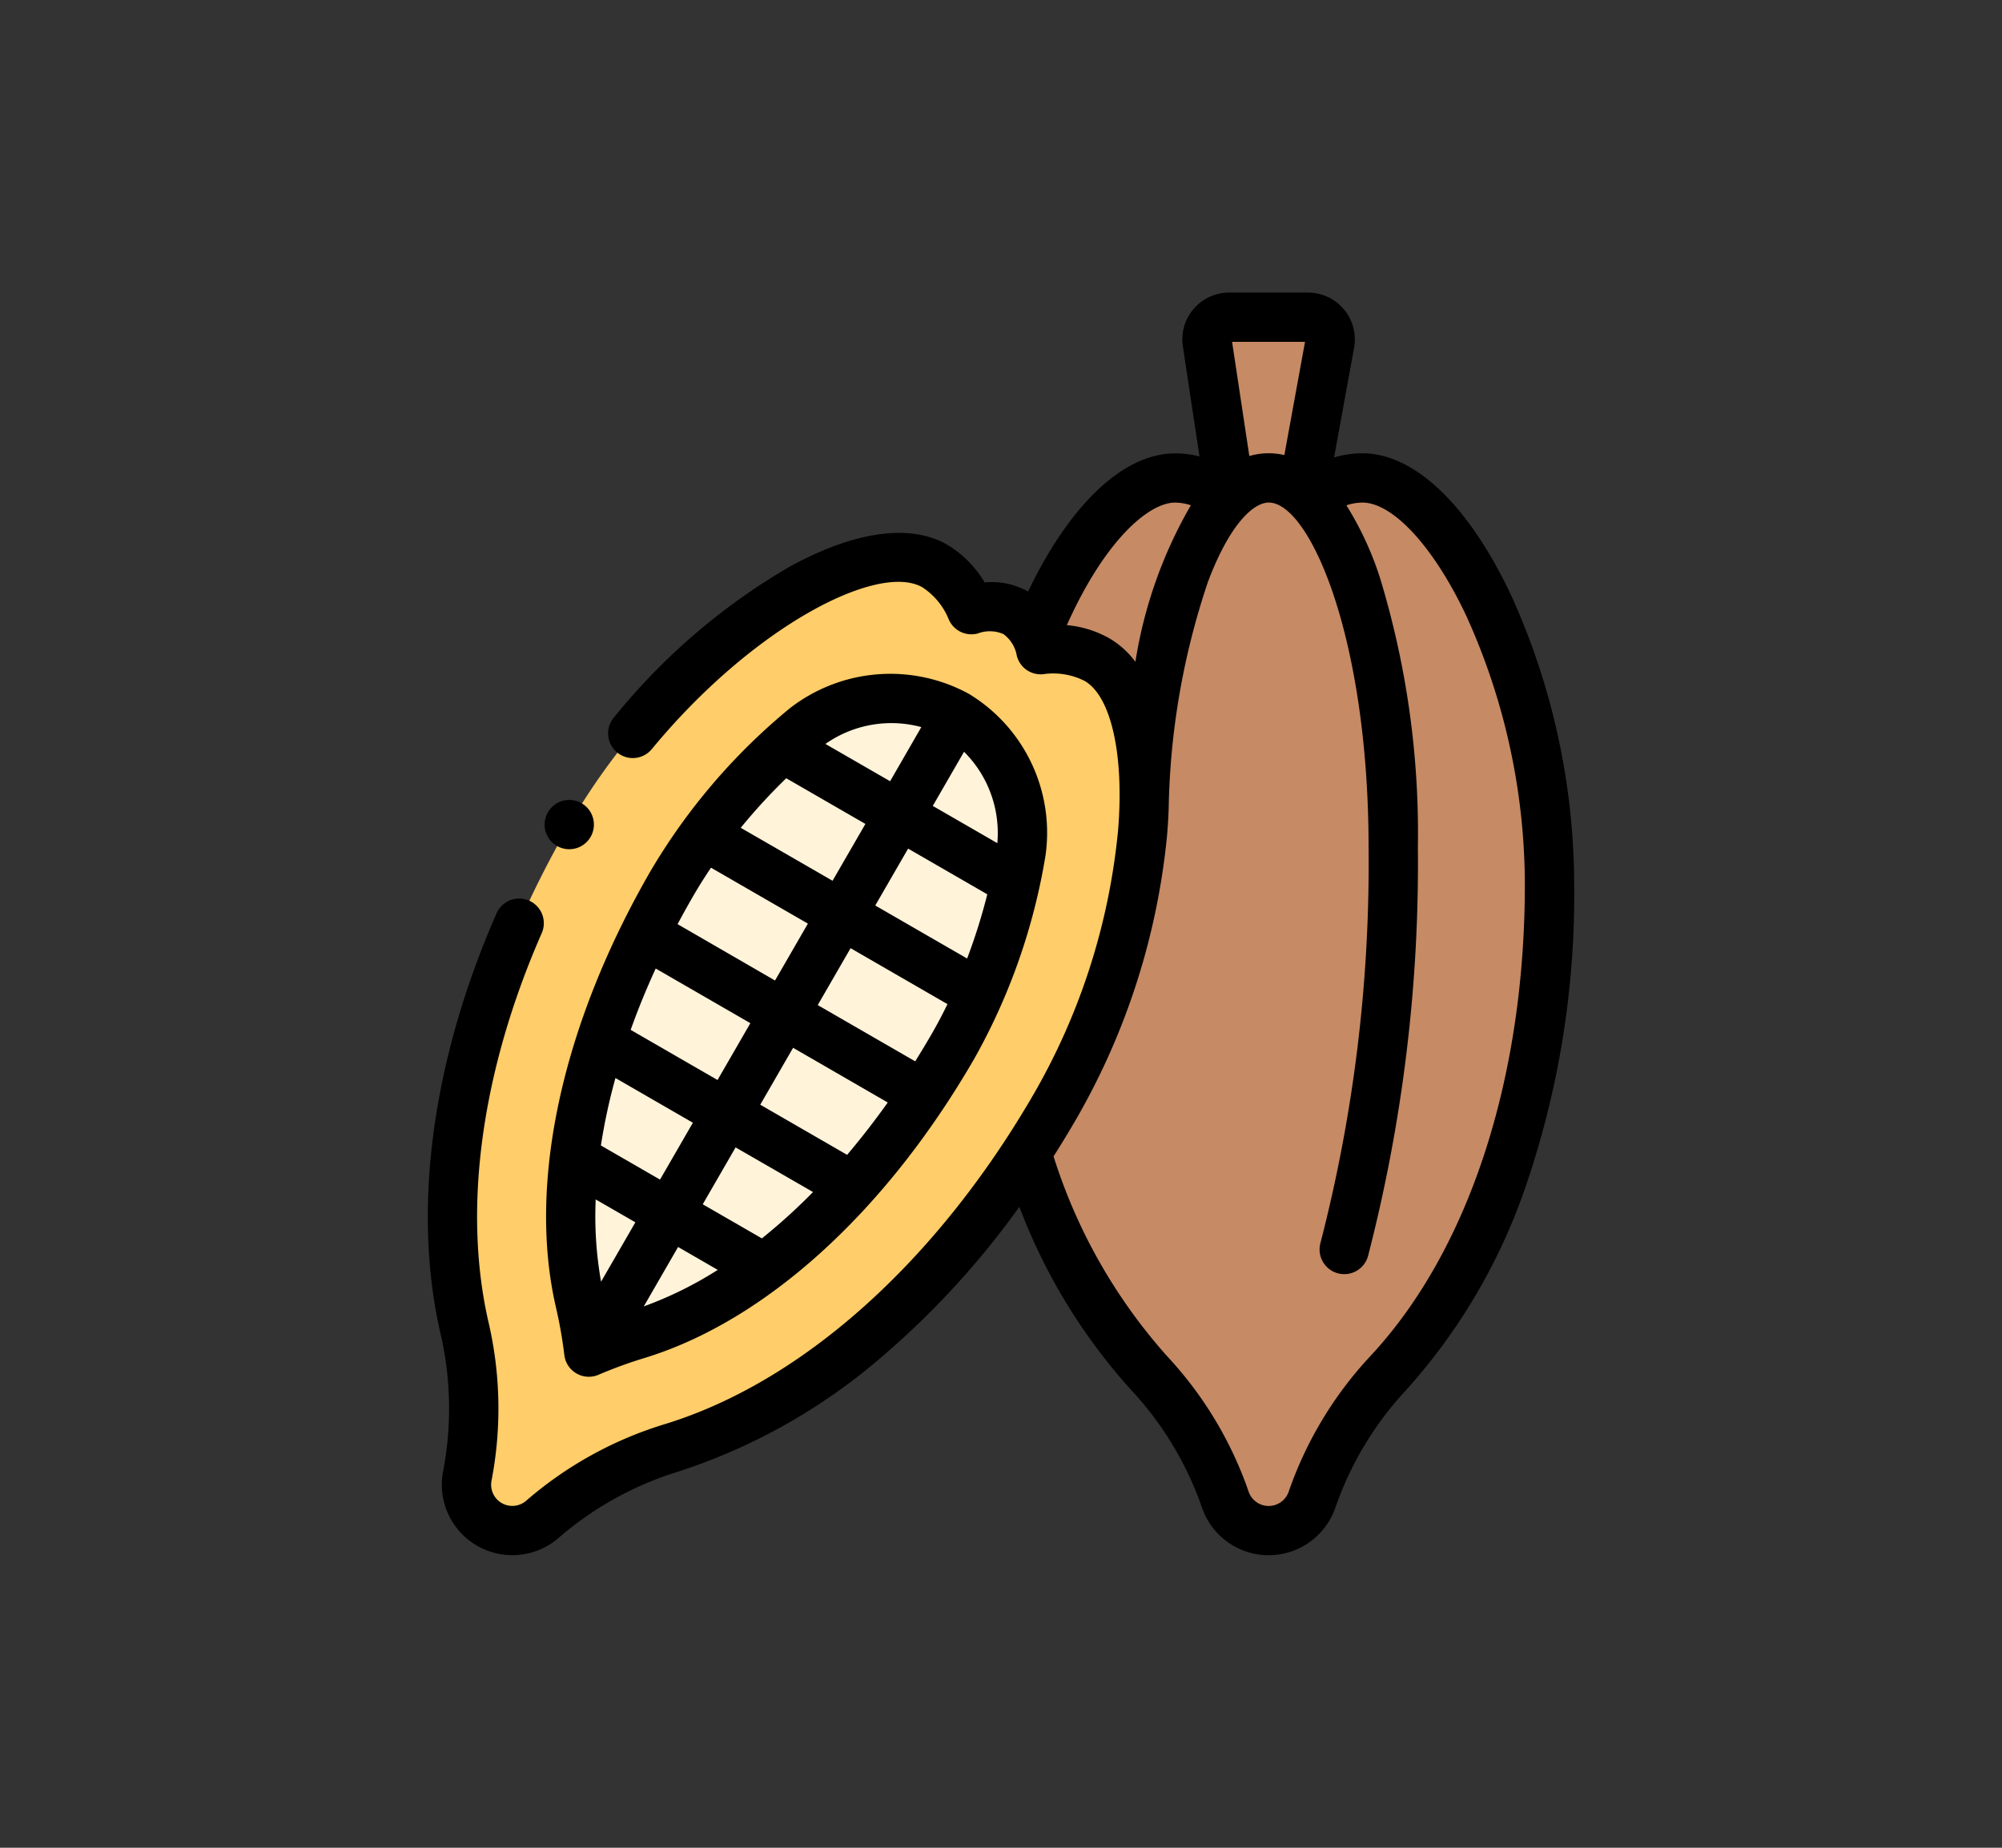 <svg xmlns="http://www.w3.org/2000/svg" xmlns:xlink="http://www.w3.org/1999/xlink" width="130" height="120" viewBox="0 0 130 120">
  <rect x="0" y="0" width="130" height="120" fill="#333333" stroke="none"/>
  <defs>
    <clipPath id="clip-path">
      <rect id="Rectángulo_35868" data-name="Rectángulo 35868" width="78" height="82" transform="translate(81 -9668)" fill="#fd7f23"/>
    </clipPath>
  </defs>
  <g id="Grupo_176353" data-name="Grupo 176353" transform="translate(-55 9687)">
    <rect id="Rectángulo_35869" data-name="Rectángulo 35869" width="130" height="120" transform="translate(55 -9687)" fill="none"/>
    <g id="Enmascarar_grupo_282" data-name="Enmascarar grupo 282" clip-path="url(#clip-path)">
      <g id="XMLID_1089_" transform="translate(79 -9668)">
        <g id="XMLID_1439_">
          <g id="XMLID_2024_">
            <path id="XMLID_185_" d="M55.824,12.731l-1.43-9.473A1.441,1.441,0,0,1,55.819,1.6h5.115a1.441,1.441,0,0,1,1.418,1.7L60.63,12.731Z" fill="#c68a65"/>
          </g>
          <path id="XMLID_1978_" d="M55.784,13.305a6.085,6.085,0,0,0-3.48-1.267c-5.61,0-12.156,13.153-12.156,26.408,0,14.69,4.61,25.455,10.482,31.739a23.289,23.289,0,0,1,4.943,8.22,2.977,2.977,0,0,0,5.62,0,23.291,23.291,0,0,1,4.943-8.22C72.008,63.9,76.618,53.136,76.618,38.446c0-13.254-6.546-26.408-12.157-26.408a6.085,6.085,0,0,0-3.48,1.267Z" fill="#c68a65"/>
        </g>
        <g id="XMLID_1103_">
          <path id="XMLID_2029_" d="M39.076,20.6a6.085,6.085,0,0,0-2.38-2.837c-4.859-2.805-17.1,5.313-23.732,16.791C5.62,47.272,4.229,58.9,6.173,67.278a23.29,23.29,0,0,1,.171,9.59,2.977,2.977,0,0,0,4.867,2.81A23.291,23.291,0,0,1,19.6,75.03c8.227-2.506,17.6-9.524,24.947-22.245,6.627-11.478,7.535-26.143,2.676-28.948a6.085,6.085,0,0,0-3.647-.643Z" fill="#ffcd69"/>
          <g id="XMLID_1090_">
            <path id="XMLID_1094_" d="M38.116,27.456a8.9,8.9,0,0,0-9.782.808c-.115.091.118-.1,0,0a38.119,38.119,0,0,0-8.712,10.131c-5.557,9.626-7.73,19.52-5.961,27.146a30.527,30.527,0,0,1,.575,3.277,30.542,30.542,0,0,1,3.125-1.14c7.49-2.281,14.972-9.11,20.529-18.735a38.12,38.12,0,0,0,4.417-12.611c.024-.15-.021.145,0,0a8.9,8.9,0,0,0-4.192-8.875Z" fill="#fff3da"/>
          </g>
        </g>
        <g id="XMLID_48_">
          <path id="XMLID_188_" d="M74.091,19.588c-2.749-5.815-6.259-9.151-9.63-9.151a6.456,6.456,0,0,0-1.834.273l1.3-7.121A3.043,3.043,0,0,0,60.934,0H55.819A3.043,3.043,0,0,0,52.81,3.5l1.079,7.144a6.388,6.388,0,0,0-1.584-.2c-3.353,0-6.835,3.312-9.545,8.974a4.762,4.762,0,0,0-2.819-.59A7.034,7.034,0,0,0,37.5,16.372c-2.421-1.4-6.095-.864-10.346,1.5a41.479,41.479,0,0,0-11.3,9.738,1.6,1.6,0,1,0,2.471,2.039c6.606-8.005,14.725-12.15,17.572-10.506a4.514,4.514,0,0,1,1.725,2.117,1.6,1.6,0,0,0,1.875.878,2.2,2.2,0,0,1,1.663.044,2.2,2.2,0,0,1,.869,1.419,1.6,1.6,0,0,0,1.7,1.185,4.514,4.514,0,0,1,2.7.435c1.723.995,2.576,4.8,2.174,9.7a42.33,42.33,0,0,1-5.436,17.057C36.841,62.931,28.083,70.773,19.134,73.5a24.735,24.735,0,0,0-8.969,4.965,1.375,1.375,0,0,1-2.249-1.3,24.738,24.738,0,0,0-.184-10.25C6.024,59.551,7.248,50.559,11.178,41.6a1.6,1.6,0,0,0-2.933-1.287C4.039,49.9,2.749,59.606,4.612,67.64a21.549,21.549,0,0,1,.157,8.931,4.579,4.579,0,0,0,7.485,4.321,21.551,21.551,0,0,1,7.813-4.329,38.244,38.244,0,0,0,13.377-7.605,54.507,54.507,0,0,0,8.749-9.585,37.421,37.421,0,0,0,7.267,11.906,21.557,21.557,0,0,1,4.6,7.656,4.579,4.579,0,0,0,8.644,0,21.554,21.554,0,0,1,4.6-7.656A38.24,38.24,0,0,0,75.088,58a58.389,58.389,0,0,0,3.131-19.557,45.647,45.647,0,0,0-4.128-18.859ZM60.742,3.2,59.4,10.554a4.461,4.461,0,0,0-1.017-.117,4.532,4.532,0,0,0-1.258.179L56.005,3.2ZM48.025,22.45a6.8,6.8,0,0,0-2.749-.851c2.435-5.457,5.3-7.959,7.029-7.959a3.344,3.344,0,0,1,1.023.174,29.337,29.337,0,0,0-3.6,10.166,5.744,5.744,0,0,0-1.7-1.53ZM64.965,69.091a24.739,24.739,0,0,0-5.284,8.785,1.375,1.375,0,0,1-2.6,0A24.738,24.738,0,0,0,51.8,69.091,35.458,35.458,0,0,1,44.413,56.1q.779-1.227,1.522-2.511a45.644,45.644,0,0,0,5.854-18.4q.072-.871.1-1.7v0a48.534,48.534,0,0,1,2.549-14.7c1.431-3.8,2.978-5.151,3.948-5.151,2.644,0,6.483,8.725,6.483,22.4a98.506,98.506,0,0,1-3.122,25.675,1.6,1.6,0,1,0,3.084.866A101.767,101.767,0,0,0,68.07,36.037a56.888,56.888,0,0,0-2.452-17.481,20.821,20.821,0,0,0-2.19-4.739,3.349,3.349,0,0,1,1.034-.178c1.99,0,4.633,2.872,6.734,7.317a42.331,42.331,0,0,1,3.821,17.49C75.016,51.087,71.353,62.256,64.965,69.091Z"/>
          <path id="XMLID_233_" d="M12.1,65.9a29.074,29.074,0,0,1,.545,3.1,1.6,1.6,0,0,0,2.221,1.282,29.057,29.057,0,0,1,2.961-1.081c7.874-2.4,15.692-9.493,21.45-19.466a40.127,40.127,0,0,0,4.614-13.179c0-.023,0,.025,0,0a10.547,10.547,0,0,0-4.975-10.494,10.64,10.64,0,0,0-11.632.939c-.021.015.017-.015,0,0a39.909,39.909,0,0,0-9.05,10.586C12.477,47.567,10.242,57.885,12.1,65.9ZM18.579,43.9l6.146,3.549L22.593,51.14l-5.641-3.257q.707-1.979,1.627-3.986Zm2.43-4.7c.357-.618.746-1.235,1.16-1.849l6.291,3.632-2.133,3.694L20,41.019Q20.484,40.107,21.009,39.2ZM38.8,43.25l-5.965-3.444,2.133-3.694L40.11,39.08A37.727,37.727,0,0,1,38.8,43.25Zm-1.276,2.962c-.324.666-.664,1.312-1.021,1.929s-.709,1.2-1.075,1.786L29.1,46.273l2.133-3.694ZM31.008,56l-5.641-3.257L27.5,49.048,33.646,52.6Q32.37,54.392,31.008,56ZM20.992,53.914l-2.133,3.694-3.839-2.217a38.055,38.055,0,0,1,.944-4.38Zm-3.734,6.468L15.03,64.239a24.464,24.464,0,0,1-.349-5.344Zm.547,5.459,2.227-3.857,2.575,1.487a24.454,24.454,0,0,1-4.8,2.37Zm7.668-4.415L21.633,59.21l2.133-3.694,5.028,2.9A38.077,38.077,0,0,1,25.472,61.426ZM40.762,35.758,36.57,33.338l2.03-3.516A7.447,7.447,0,0,1,40.762,35.758ZM35.826,28.22,33.8,31.736,29.6,29.315A7.448,7.448,0,0,1,35.826,28.22Zm-8.773,3.322,5.142,2.968L30.062,38.2,24.1,34.76a37.7,37.7,0,0,1,2.956-3.219Z"/>
          <path id="XMLID_249_" d="M12.965,36.152a1.6,1.6,0,1,0-1.132-.469A1.613,1.613,0,0,0,12.965,36.152Z"/>
        </g>
      </g>
    </g>
  </g>
</svg>
